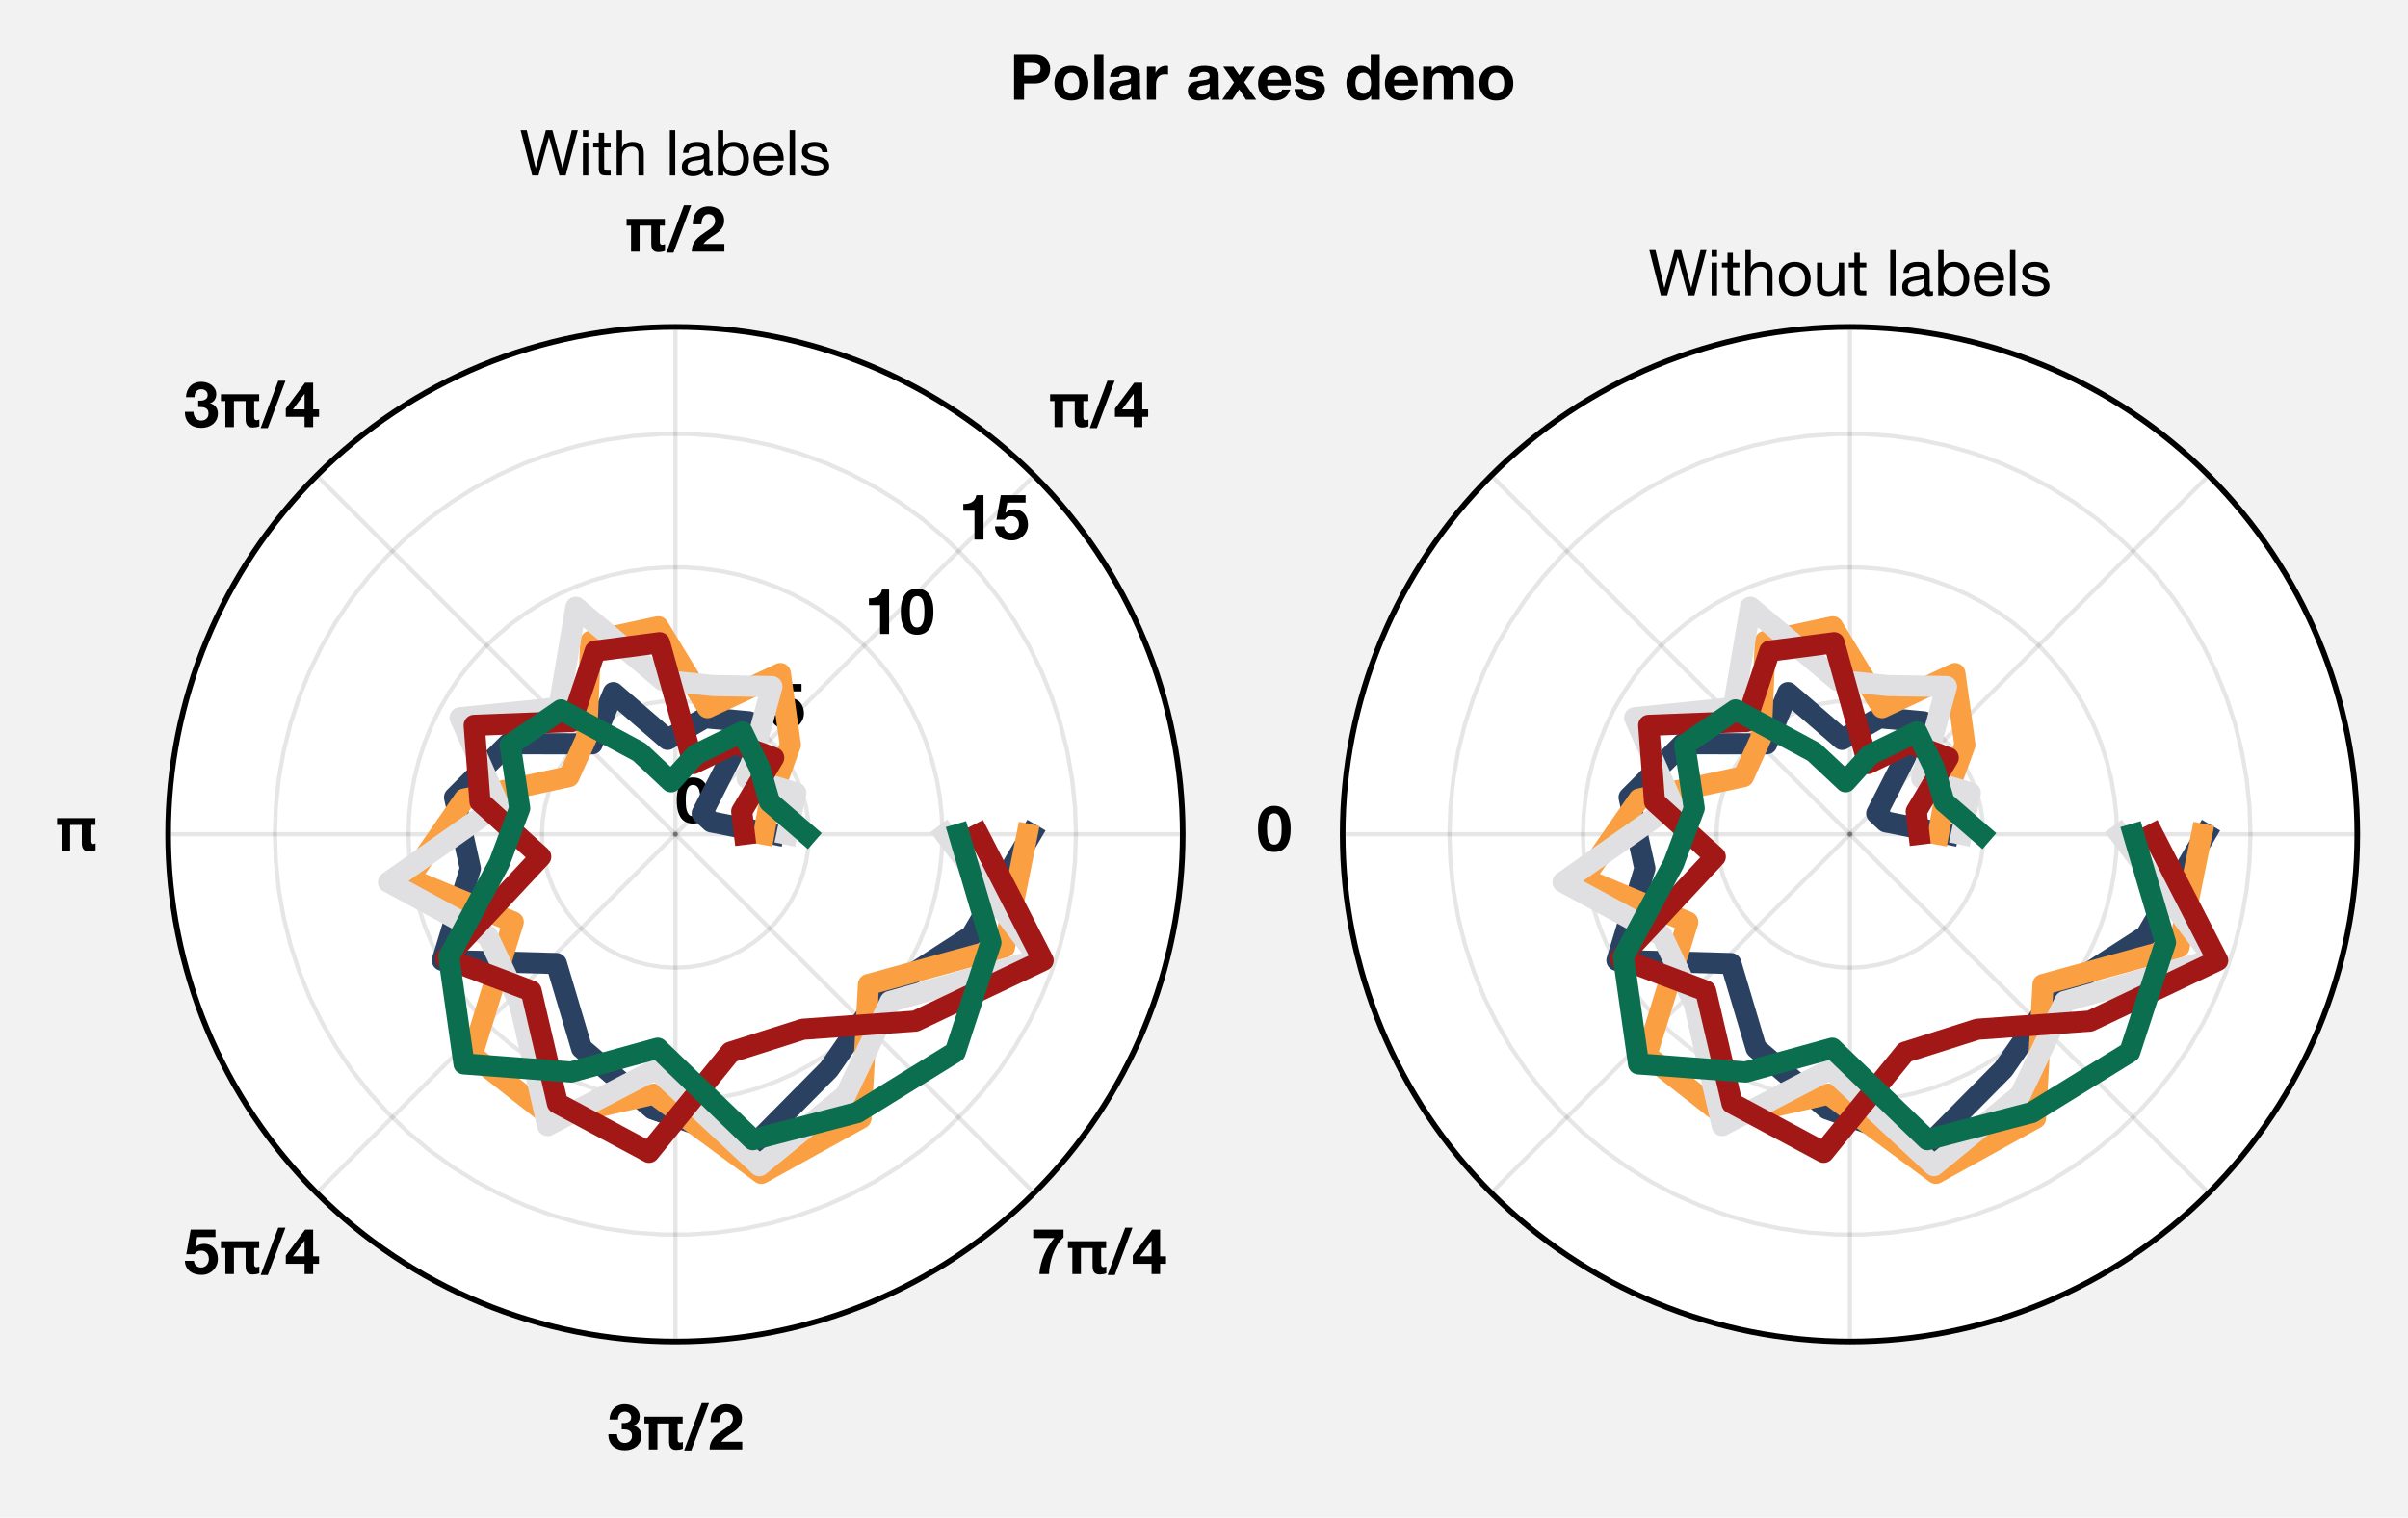 <?xml version="1.0" encoding="utf-8" standalone="no"?>
<!DOCTYPE svg PUBLIC "-//W3C//DTD SVG 1.1//EN"
  "http://www.w3.org/Graphics/SVG/1.1/DTD/svg11.dtd">
<!-- Created with matplotlib (https://matplotlib.org/) -->
<svg height="215.4pt" version="1.1" viewBox="0 0 341.762 215.4" width="341.762pt" xmlns="http://www.w3.org/2000/svg" xmlns:xlink="http://www.w3.org/1999/xlink">
 <defs>
  <style type="text/css">
*{stroke-linecap:butt;stroke-linejoin:round;}
  </style>
 </defs>
 <g id="figure_1">
  <g id="patch_1">
   <path d="M 0 215.4 
L 341.762 215.4 
L 341.762 0 
L 0 0 
z
" style="fill:#f2f2f2;"/>
  </g>
  <g id="axes_1">
   <g id="patch_2">
    <path d="M 167.863 118.4 
C 167.863 108.945 166 99.582 162.382 90.847 
C 158.764 82.112 153.46 74.174 146.774 67.488 
C 140.089 60.803 132.151 55.499 123.416 51.881 
C 114.68 48.262 105.317 46.4 95.862 46.4 
C 86.408 46.4 77.045 48.262 68.309 51.881 
C 59.574 55.499 51.636 60.803 44.951 67.488 
C 38.265 74.174 32.961 82.112 29.343 90.847 
C 25.725 99.582 23.863 108.945 23.863 118.4 
C 23.863 127.855 25.725 137.218 29.343 145.953 
C 32.961 154.688 38.265 162.626 44.951 169.312 
C 51.636 175.997 59.574 181.301 68.309 184.919 
C 77.045 188.538 86.408 190.4 95.862 190.4 
C 105.317 190.4 114.68 188.538 123.416 184.919 
C 132.151 181.301 140.089 175.997 146.774 169.312 
C 153.46 162.626 158.764 154.688 162.382 145.953 
C 166 137.218 167.863 127.855 167.863 118.4 
M 95.862 118.4 
C 95.862 118.4 95.862 118.4 95.862 118.4 
C 95.862 118.4 95.862 118.4 95.862 118.4 
C 95.862 118.4 95.862 118.4 95.862 118.4 
C 95.862 118.4 95.862 118.4 95.862 118.4 
C 95.862 118.4 95.862 118.4 95.862 118.4 
C 95.862 118.4 95.862 118.4 95.862 118.4 
C 95.862 118.4 95.862 118.4 95.862 118.4 
C 95.862 118.4 95.862 118.4 95.862 118.4 
C 95.862 118.4 95.862 118.4 95.862 118.4 
C 95.862 118.4 95.862 118.4 95.862 118.4 
C 95.862 118.4 95.862 118.4 95.862 118.4 
C 95.862 118.4 95.862 118.4 95.862 118.4 
C 95.862 118.4 95.862 118.4 95.862 118.4 
C 95.862 118.4 95.862 118.4 95.862 118.4 
C 95.862 118.4 95.862 118.4 95.862 118.4 
C 95.862 118.4 95.862 118.4 95.862 118.4 
M 167.863 118.4 
z
" style="fill:#ffffff;"/>
   </g>
   <g id="matplotlib.axis_1">
    <g id="xtick_1">
     <g id="line2d_1">
      <path clip-path="url(#pdb73dcce06)" d="M 95.862 118.4 
L 167.863 118.4 
" style="fill:none;stroke:#000000;stroke-linecap:square;stroke-opacity:0.1;stroke-width:0.6;"/>
     </g>
     <g id="text_1">
      <!-- 0 -->
      <defs>
       <path d="M 16.297 35.297 
Q 16.297 37.094 16.344 39.641 
Q 16.406 42.203 16.703 44.891 
Q 17 47.594 17.703 50.25 
Q 18.406 52.906 19.656 55 
Q 20.906 57.094 22.844 58.391 
Q 24.797 59.703 27.703 59.703 
Q 30.594 59.703 32.594 58.391 
Q 34.594 57.094 35.891 55 
Q 37.203 52.906 37.844 50.25 
Q 38.5 47.594 38.844 44.891 
Q 39.203 42.203 39.25 39.641 
Q 39.297 37.094 39.297 35.297 
Q 39.297 32.297 39.094 28.047 
Q 38.906 23.797 37.844 19.844 
Q 36.797 15.906 34.438 13.094 
Q 32.094 10.297 27.703 10.297 
Q 23.406 10.297 21.094 13.094 
Q 18.797 15.906 17.75 19.844 
Q 16.703 23.797 16.5 28.047 
Q 16.297 32.297 16.297 35.297 
z
M 2.094 35.297 
Q 2.094 24.797 4.141 17.75 
Q 6.203 10.703 9.703 6.5 
Q 13.203 2.297 17.844 0.5 
Q 22.5 -1.297 27.703 -1.297 
Q 33 -1.297 37.641 0.5 
Q 42.297 2.297 45.844 6.5 
Q 49.406 10.703 51.453 17.75 
Q 53.5 24.797 53.5 35.297 
Q 53.5 45.5 51.453 52.453 
Q 49.406 59.406 45.844 63.594 
Q 42.297 67.797 37.641 69.594 
Q 33 71.406 27.703 71.406 
Q 22.5 71.406 17.844 69.594 
Q 13.203 67.797 9.703 63.594 
Q 6.203 59.406 4.141 52.453 
Q 2.094 45.5 2.094 35.297 
z
" id="HelveticaNeue-Bold-48"/>
      </defs>
      <g transform="translate(178.361 120.799)scale(0.09 -0.09)">
       <use xlink:href="#HelveticaNeue-Bold-48"/>
      </g>
     </g>
    </g>
    <g id="xtick_2">
     <g id="line2d_2">
      <path clip-path="url(#pdb73dcce06)" d="M 95.862 118.4 
L 146.774 67.488 
" style="fill:none;stroke:#000000;stroke-linecap:square;stroke-opacity:0.1;stroke-width:0.6;"/>
     </g>
     <g id="text_2">
      <!-- $\pi/4$ -->
      <defs>
       <path d="M 53.203 -0.703 
Q 49.906 -0.703 47.703 0.297 
Q 45.5 1.297 44.25 3.047 
Q 43 4.797 42.453 7.188 
Q 41.906 9.594 41.906 12.297 
L 41.906 41 
L 23.5 41 
L 23.5 0 
L 10 0 
L 10 41 
L 3 41 
L 3 51.703 
L 63.297 51.703 
L 63.297 41 
L 55.406 41 
L 55.406 16.797 
Q 55.406 15.703 55.453 14.641 
Q 55.5 13.594 55.891 12.75 
Q 56.297 11.906 57.047 11.406 
Q 57.797 10.906 59.203 10.906 
Q 61.297 10.906 63.594 11.906 
L 63.594 1.297 
Q 61.5 0.297 58.5 -0.203 
Q 55.5 -0.703 53.203 -0.703 
z
" id="HelveticaNeue-Bold-960"/>
       <path d="M 26.797 73.094 
L -1 -1.594 
L 10.297 -1.594 
L 38.203 73.094 
z
" id="HelveticaNeue-Bold-47"/>
       <path d="M 31.203 52.203 
L 31.203 27.906 
L 12.797 27.906 
L 30.906 52.203 
z
M 31.203 16.203 
L 31.203 0 
L 44.703 0 
L 44.703 16.203 
L 54 16.203 
L 54 27.906 
L 44.703 27.906 
L 44.703 70 
L 32 70 
L 1.594 29.203 
L 1.594 16.203 
z
" id="HelveticaNeue-Bold-52"/>
      </defs>
      <g transform="translate(148.767 60.695)scale(0.09 -0.09)">
       <use transform="translate(0 0.906)" xlink:href="#HelveticaNeue-Bold-960"/>
       <use transform="translate(66.6 0.906)" xlink:href="#HelveticaNeue-Bold-47"/>
       <use transform="translate(103.7 0.906)" xlink:href="#HelveticaNeue-Bold-52"/>
      </g>
     </g>
    </g>
    <g id="xtick_3">
     <g id="line2d_3">
      <path clip-path="url(#pdb73dcce06)" d="M 95.862 118.4 
L 95.862 46.4 
" style="fill:none;stroke:#000000;stroke-linecap:square;stroke-opacity:0.1;stroke-width:0.6;"/>
     </g>
     <g id="text_3">
      <!-- $\pi/2$ -->
      <defs>
       <path d="M 3.703 43.094 
L 17.297 43.094 
Q 17.297 45.906 17.844 48.75 
Q 18.406 51.594 19.703 53.938 
Q 21 56.297 23.141 57.75 
Q 25.297 59.203 28.406 59.203 
Q 33 59.203 35.953 56.344 
Q 38.906 53.5 38.906 48.406 
Q 38.906 45.203 37.453 42.703 
Q 36 40.203 33.844 38.203 
Q 31.703 36.203 29.094 34.547 
Q 26.5 32.906 24.203 31.297 
Q 19.703 28.203 15.641 25.203 
Q 11.594 22.203 8.594 18.641 
Q 5.594 15.094 3.844 10.594 
Q 2.094 6.094 2.094 0 
L 53.5 0 
L 53.5 12.203 
L 20.406 12.203 
Q 23 15.797 26.391 18.5 
Q 29.797 21.203 33.391 23.547 
Q 37 25.906 40.547 28.297 
Q 44.094 30.703 46.891 33.641 
Q 49.703 36.594 51.391 40.391 
Q 53.094 44.203 53.094 49.5 
Q 53.094 54.594 51.141 58.688 
Q 49.203 62.797 45.891 65.594 
Q 42.594 68.406 38.25 69.906 
Q 33.906 71.406 29.094 71.406 
Q 22.797 71.406 17.938 69.25 
Q 13.094 67.094 9.891 63.25 
Q 6.703 59.406 5.094 54.25 
Q 3.5 49.094 3.703 43.094 
z
" id="HelveticaNeue-Bold-50"/>
      </defs>
      <g transform="translate(88.662 35.799)scale(0.09 -0.09)">
       <use transform="translate(0 0.906)" xlink:href="#HelveticaNeue-Bold-960"/>
       <use transform="translate(66.6 0.906)" xlink:href="#HelveticaNeue-Bold-47"/>
       <use transform="translate(103.7 0.906)" xlink:href="#HelveticaNeue-Bold-50"/>
      </g>
     </g>
    </g>
    <g id="xtick_4">
     <g id="line2d_4">
      <path clip-path="url(#pdb73dcce06)" d="M 95.862 118.4 
L 44.951 67.488 
" style="fill:none;stroke:#000000;stroke-linecap:square;stroke-opacity:0.1;stroke-width:0.6;"/>
     </g>
     <g id="text_4">
      <!-- $3\pi/4$ -->
      <defs>
       <path d="M 22.797 41.703 
L 22.797 31.703 
Q 25.406 31.703 28.25 31.547 
Q 31.094 31.406 33.5 30.453 
Q 35.906 29.5 37.453 27.391 
Q 39 25.297 39 21.297 
Q 39 16.203 35.703 13.25 
Q 32.406 10.297 27.594 10.297 
Q 24.5 10.297 22.25 11.391 
Q 20 12.5 18.5 14.344 
Q 17 16.203 16.203 18.75 
Q 15.406 21.297 15.297 24.094 
L 1.797 24.094 
Q 1.703 18 3.547 13.297 
Q 5.406 8.594 8.797 5.344 
Q 12.203 2.094 17.047 0.391 
Q 21.906 -1.297 27.797 -1.297 
Q 32.906 -1.297 37.594 0.203 
Q 42.297 1.703 45.891 4.594 
Q 49.5 7.5 51.641 11.797 
Q 53.797 16.094 53.797 21.594 
Q 53.797 27.594 50.5 31.891 
Q 47.203 36.203 41.406 37.5 
L 41.406 37.703 
Q 46.297 39.094 48.75 43 
Q 51.203 46.906 51.203 52 
Q 51.203 56.703 49.094 60.297 
Q 47 63.906 43.641 66.406 
Q 40.297 68.906 36.094 70.156 
Q 31.906 71.406 27.703 71.406 
Q 22.297 71.406 17.891 69.656 
Q 13.5 67.906 10.344 64.703 
Q 7.203 61.5 5.453 57.047 
Q 3.703 52.594 3.5 47.203 
L 17 47.203 
Q 16.906 52.594 19.656 56.141 
Q 22.406 59.703 27.797 59.703 
Q 31.703 59.703 34.703 57.297 
Q 37.703 54.906 37.703 50.406 
Q 37.703 47.406 36.25 45.594 
Q 34.797 43.797 32.547 42.844 
Q 30.297 41.906 27.688 41.703 
Q 25.094 41.5 22.797 41.703 
z
" id="HelveticaNeue-Bold-51"/>
      </defs>
      <g transform="translate(26.083 60.695)scale(0.09 -0.09)">
       <use transform="translate(0 0.906)" xlink:href="#HelveticaNeue-Bold-51"/>
       <use transform="translate(55.6 0.906)" xlink:href="#HelveticaNeue-Bold-960"/>
       <use transform="translate(122.2 0.906)" xlink:href="#HelveticaNeue-Bold-47"/>
       <use transform="translate(159.3 0.906)" xlink:href="#HelveticaNeue-Bold-52"/>
      </g>
     </g>
    </g>
    <g id="xtick_5">
     <g id="line2d_5">
      <path clip-path="url(#pdb73dcce06)" d="M 95.862 118.4 
L 23.863 118.4 
" style="fill:none;stroke:#000000;stroke-linecap:square;stroke-opacity:0.1;stroke-width:0.6;"/>
     </g>
     <g id="text_5">
      <!-- $\pi$ -->
      <g transform="translate(7.848 120.799)scale(0.09 -0.09)">
       <use transform="translate(0 0.297)" xlink:href="#HelveticaNeue-Bold-960"/>
      </g>
     </g>
    </g>
    <g id="xtick_6">
     <g id="line2d_6">
      <path clip-path="url(#pdb73dcce06)" d="M 95.862 118.4 
L 44.951 169.312 
" style="fill:none;stroke:#000000;stroke-linecap:square;stroke-opacity:0.1;stroke-width:0.6;"/>
     </g>
     <g id="text_6">
      <!-- $5\pi/4$ -->
      <defs>
       <path d="M 50 58.297 
L 50 70 
L 10.906 70 
L 4 31.297 
L 16.797 31.297 
Q 18.906 34.203 21.297 35.547 
Q 23.703 36.906 27.5 36.906 
Q 30.406 36.906 32.594 35.906 
Q 34.797 34.906 36.391 33.094 
Q 38 31.297 38.797 28.891 
Q 39.594 26.5 39.594 23.797 
Q 39.594 21.203 38.75 18.75 
Q 37.906 16.297 36.344 14.438 
Q 34.797 12.594 32.547 11.438 
Q 30.297 10.297 27.5 10.297 
Q 22.703 10.297 19.594 13.141 
Q 16.5 16 16 20.797 
L 1.797 20.797 
Q 1.906 15.297 4.047 11.141 
Q 6.203 7 9.797 4.203 
Q 13.406 1.406 18.047 0.047 
Q 22.703 -1.297 27.797 -1.297 
Q 33.094 -1.406 37.797 0.438 
Q 42.5 2.297 46.047 5.688 
Q 49.594 9.094 51.688 13.75 
Q 53.797 18.406 53.797 23.797 
Q 53.797 28.703 52.344 33.047 
Q 50.906 37.406 48.156 40.594 
Q 45.406 43.797 41.406 45.688 
Q 37.406 47.594 32.203 47.594 
Q 28 47.594 24.703 46.344 
Q 21.406 45.094 18.5 42.203 
L 18.297 42.406 
L 21.094 58.297 
z
" id="HelveticaNeue-Bold-53"/>
      </defs>
      <g transform="translate(26.083 180.903)scale(0.09 -0.09)">
       <use transform="translate(0 0.906)" xlink:href="#HelveticaNeue-Bold-53"/>
       <use transform="translate(55.6 0.906)" xlink:href="#HelveticaNeue-Bold-960"/>
       <use transform="translate(122.2 0.906)" xlink:href="#HelveticaNeue-Bold-47"/>
       <use transform="translate(159.3 0.906)" xlink:href="#HelveticaNeue-Bold-52"/>
      </g>
     </g>
    </g>
    <g id="xtick_7">
     <g id="line2d_7">
      <path clip-path="url(#pdb73dcce06)" d="M 95.862 118.4 
L 95.862 190.4 
" style="fill:none;stroke:#000000;stroke-linecap:square;stroke-opacity:0.1;stroke-width:0.6;"/>
     </g>
     <g id="text_7">
      <!-- $3\pi/2$ -->
      <g transform="translate(86.188 205.799)scale(0.09 -0.09)">
       <use transform="translate(0 0.906)" xlink:href="#HelveticaNeue-Bold-51"/>
       <use transform="translate(55.6 0.906)" xlink:href="#HelveticaNeue-Bold-960"/>
       <use transform="translate(122.2 0.906)" xlink:href="#HelveticaNeue-Bold-47"/>
       <use transform="translate(159.3 0.906)" xlink:href="#HelveticaNeue-Bold-50"/>
      </g>
     </g>
    </g>
    <g id="xtick_8">
     <g id="line2d_8">
      <path clip-path="url(#pdb73dcce06)" d="M 95.862 118.4 
L 146.774 169.312 
" style="fill:none;stroke:#000000;stroke-linecap:square;stroke-opacity:0.1;stroke-width:0.6;"/>
     </g>
     <g id="text_8">
      <!-- $7\pi/4$ -->
      <defs>
       <path d="M 51.703 57.797 
L 51.703 70 
L 3.906 70 
L 3.906 56.797 
L 37.094 56.797 
Q 27.094 44.703 20.938 30.203 
Q 14.797 15.703 13.594 0 
L 28.797 0 
Q 28.906 7 30.453 15.094 
Q 32 23.203 34.844 31.094 
Q 37.703 39 41.953 46 
Q 46.203 53 51.703 57.797 
z
" id="HelveticaNeue-Bold-55"/>
      </defs>
      <g transform="translate(146.292 180.903)scale(0.09 -0.09)">
       <use transform="translate(0 0.906)" xlink:href="#HelveticaNeue-Bold-55"/>
       <use transform="translate(55.6 0.906)" xlink:href="#HelveticaNeue-Bold-960"/>
       <use transform="translate(122.2 0.906)" xlink:href="#HelveticaNeue-Bold-47"/>
       <use transform="translate(159.3 0.906)" xlink:href="#HelveticaNeue-Bold-52"/>
      </g>
     </g>
    </g>
    <g id="xtick_9"/>
    <g id="xtick_10"/>
    <g id="xtick_11"/>
    <g id="xtick_12"/>
    <g id="xtick_13"/>
    <g id="xtick_14"/>
    <g id="xtick_15"/>
    <g id="xtick_16"/>
    <g id="xtick_17"/>
    <g id="xtick_18"/>
    <g id="xtick_19"/>
    <g id="xtick_20"/>
    <g id="xtick_21"/>
    <g id="xtick_22"/>
    <g id="xtick_23"/>
    <g id="xtick_24"/>
    <g id="xtick_25"/>
    <g id="xtick_26"/>
    <g id="xtick_27"/>
    <g id="xtick_28"/>
    <g id="xtick_29"/>
    <g id="xtick_30"/>
    <g id="xtick_31"/>
    <g id="xtick_32"/>
    <g id="xtick_33"/>
   </g>
   <g id="matplotlib.axis_2">
    <g id="ytick_1">
     <g id="line2d_9">
      <path clip-path="url(#pdb73dcce06)" d="M 95.862 118.4 
L 95.862 118.4 
" style="fill:none;stroke:#000000;stroke-linecap:square;stroke-opacity:0.1;stroke-width:0.6;"/>
     </g>
     <g id="text_9">
      <!-- 0 -->
      <g transform="translate(95.862 116.772)scale(0.09 -0.09)">
       <use xlink:href="#HelveticaNeue-Bold-48"/>
      </g>
     </g>
    </g>
    <g id="ytick_2">
     <g id="line2d_10">
      <path clip-path="url(#pdb73dcce06)" d="M 114.81 118.4 
L 114.706 116.419 
L 114.396 114.461 
L 113.883 112.545 
L 113.172 110.693 
L 112.271 108.926 
L 111.191 107.263 
L 109.943 105.722 
L 108.541 104.319 
L 106.999 103.071 
L 105.336 101.991 
L 103.569 101.091 
L 101.718 100.38 
L 99.802 99.867 
L 97.843 99.556 
L 95.862 99.453 
L 93.882 99.556 
L 91.923 99.867 
L 90.007 100.38 
L 88.156 101.091 
L 86.389 101.991 
L 84.726 103.071 
L 83.184 104.319 
L 81.782 105.722 
L 80.534 107.263 
L 79.454 108.926 
L 78.553 110.693 
L 77.842 112.545 
L 77.329 114.461 
L 77.019 116.419 
L 76.915 118.4 
L 77.019 120.381 
L 77.329 122.339 
L 77.842 124.255 
L 78.553 126.107 
L 79.454 127.874 
L 80.534 129.537 
L 81.782 131.078 
L 83.184 132.481 
L 84.726 133.729 
L 86.389 134.809 
L 88.156 135.709 
L 90.007 136.42 
L 91.923 136.933 
L 93.882 137.244 
L 95.862 137.347 
L 97.843 137.244 
L 99.802 136.933 
L 101.718 136.42 
L 103.569 135.709 
L 105.336 134.809 
L 106.999 133.729 
L 108.541 132.481 
L 109.943 131.078 
L 111.191 129.537 
L 112.271 127.874 
L 113.172 126.107 
L 113.883 124.255 
L 114.396 122.339 
L 114.706 120.381 
L 114.81 118.4 
L 114.81 118.4 
" style="fill:none;stroke:#000000;stroke-linecap:square;stroke-opacity:0.1;stroke-width:0.6;"/>
     </g>
     <g id="text_10">
      <!-- 5 -->
      <g transform="translate(109.26 103.374)scale(0.09 -0.09)">
       <use xlink:href="#HelveticaNeue-Bold-53"/>
      </g>
     </g>
    </g>
    <g id="ytick_3">
     <g id="line2d_11">
      <path clip-path="url(#pdb73dcce06)" d="M 133.757 118.4 
L 133.665 115.757 
L 133.388 113.126 
L 132.929 110.521 
L 132.289 107.955 
L 131.472 105.439 
L 130.481 102.987 
L 129.322 100.609 
L 127.999 98.319 
L 126.52 96.126 
L 124.892 94.042 
L 123.122 92.076 
L 121.219 90.239 
L 119.193 88.539 
L 117.053 86.984 
L 114.81 85.582 
L 112.474 84.34 
L 110.058 83.265 
L 107.573 82.36 
L 105.03 81.631 
L 102.443 81.081 
L 99.824 80.713 
L 97.185 80.528 
L 94.54 80.528 
L 91.901 80.713 
L 89.282 81.081 
L 86.695 81.631 
L 84.152 82.36 
L 81.667 83.265 
L 79.251 84.34 
L 76.915 85.582 
L 74.672 86.984 
L 72.532 88.539 
L 70.506 90.239 
L 68.603 92.076 
L 66.833 94.042 
L 65.205 96.126 
L 63.726 98.319 
L 62.403 100.609 
L 61.244 102.987 
L 60.253 105.439 
L 59.436 107.955 
L 58.796 110.521 
L 58.337 113.126 
L 58.06 115.757 
L 57.968 118.4 
L 58.06 121.043 
L 58.337 123.674 
L 58.796 126.279 
L 59.436 128.845 
L 60.253 131.361 
L 61.244 133.813 
L 62.403 136.191 
L 63.726 138.481 
L 65.205 140.674 
L 66.833 142.758 
L 68.603 144.724 
L 70.506 146.561 
L 72.532 148.261 
L 74.672 149.816 
L 76.915 151.218 
L 79.251 152.46 
L 81.667 153.535 
L 84.152 154.44 
L 86.695 155.169 
L 89.282 155.719 
L 91.901 156.087 
L 94.54 156.272 
L 97.185 156.272 
L 99.824 156.087 
L 102.443 155.719 
L 105.03 155.169 
L 107.573 154.44 
L 110.058 153.535 
L 112.474 152.46 
L 114.81 151.218 
L 117.053 149.816 
L 119.193 148.261 
L 121.219 146.561 
L 123.122 144.724 
L 124.892 142.758 
L 126.52 140.674 
L 127.999 138.481 
L 129.322 136.191 
L 130.481 133.813 
L 131.472 131.361 
L 132.289 128.845 
L 132.929 126.279 
L 133.388 123.674 
L 133.665 121.043 
L 133.757 118.4 
L 133.757 118.4 
" style="fill:none;stroke:#000000;stroke-linecap:square;stroke-opacity:0.1;stroke-width:0.6;"/>
     </g>
     <g id="text_11">
      <!-- 10 -->
      <defs>
       <path d="M 39.203 0 
L 39.203 70 
L 27.906 70 
Q 27.297 66 25.391 63.297 
Q 23.5 60.594 20.75 58.938 
Q 18 57.297 14.547 56.641 
Q 11.094 56 7.406 56.094 
L 7.406 45.406 
L 25 45.406 
L 25 0 
z
" id="HelveticaNeue-Bold-49"/>
      </defs>
      <g transform="translate(122.658 89.976)scale(0.09 -0.09)">
       <use xlink:href="#HelveticaNeue-Bold-49"/>
       <use x="55.6" xlink:href="#HelveticaNeue-Bold-48"/>
      </g>
     </g>
    </g>
    <g id="ytick_4">
     <g id="line2d_12">
      <path clip-path="url(#pdb73dcce06)" d="M 152.705 118.4 
L 152.566 114.435 
L 152.151 110.489 
L 151.462 106.582 
L 150.503 102.732 
L 149.277 98.959 
L 147.79 95.28 
L 146.051 91.714 
L 144.067 88.278 
L 141.849 84.989 
L 139.406 81.863 
L 136.751 78.914 
L 133.897 76.158 
L 130.858 73.608 
L 127.648 71.276 
L 124.284 69.173 
L 120.78 67.311 
L 117.156 65.697 
L 113.428 64.34 
L 109.614 63.246 
L 105.733 62.421 
L 101.804 61.869 
L 97.846 61.593 
L 93.879 61.593 
L 89.921 61.869 
L 85.992 62.421 
L 82.111 63.246 
L 78.297 64.34 
L 74.569 65.697 
L 70.945 67.311 
L 67.441 69.173 
L 64.077 71.276 
L 60.867 73.608 
L 57.828 76.158 
L 54.974 78.914 
L 52.319 81.863 
L 49.876 84.989 
L 47.658 88.278 
L 45.674 91.714 
L 43.935 95.28 
L 42.448 98.959 
L 41.222 102.732 
L 40.263 106.582 
L 39.574 110.489 
L 39.159 114.435 
L 39.02 118.4 
L 39.159 122.365 
L 39.574 126.311 
L 40.263 130.218 
L 41.222 134.068 
L 42.448 137.841 
L 43.935 141.52 
L 45.674 145.086 
L 47.658 148.522 
L 49.876 151.811 
L 52.319 154.937 
L 54.974 157.886 
L 57.828 160.642 
L 60.867 163.192 
L 64.077 165.524 
L 67.441 167.627 
L 70.945 169.489 
L 74.569 171.103 
L 78.297 172.46 
L 82.111 173.554 
L 85.992 174.379 
L 89.921 174.931 
L 93.879 175.207 
L 97.846 175.207 
L 101.804 174.931 
L 105.733 174.379 
L 109.614 173.554 
L 113.428 172.46 
L 117.156 171.103 
L 120.78 169.489 
L 124.284 167.627 
L 127.648 165.524 
L 130.858 163.192 
L 133.897 160.642 
L 136.751 157.886 
L 139.406 154.937 
L 141.849 151.811 
L 144.067 148.522 
L 146.051 145.086 
L 147.79 141.52 
L 149.277 137.841 
L 150.503 134.068 
L 151.462 130.218 
L 152.151 126.311 
L 152.566 122.365 
L 152.705 118.4 
L 152.705 118.4 
" style="fill:none;stroke:#000000;stroke-linecap:square;stroke-opacity:0.1;stroke-width:0.6;"/>
     </g>
     <g id="text_12">
      <!-- 15 -->
      <g transform="translate(136.056 76.578)scale(0.09 -0.09)">
       <use xlink:href="#HelveticaNeue-Bold-49"/>
       <use x="55.6" xlink:href="#HelveticaNeue-Bold-53"/>
      </g>
     </g>
    </g>
    <g id="ytick_5"/>
    <g id="ytick_6"/>
    <g id="ytick_7"/>
    <g id="ytick_8"/>
    <g id="ytick_9"/>
    <g id="ytick_10"/>
    <g id="ytick_11"/>
    <g id="ytick_12"/>
    <g id="ytick_13"/>
    <g id="ytick_14"/>
    <g id="ytick_15"/>
    <g id="ytick_16"/>
    <g id="ytick_17"/>
    <g id="ytick_18"/>
    <g id="ytick_19"/>
    <g id="ytick_20"/>
   </g>
   <g id="line2d_13">
    <path clip-path="url(#pdb73dcce06)" d="M 109.773 118.4 
L 100.955 116.652 
L 99.659 115.445 
L 106.288 102.442 
L 100.05 101.863 
L 94.747 104.94 
L 87.047 98.302 
L 84.048 105.566 
L 72.137 105.56 
L 64.513 113.169 
L 66.755 123.257 
L 62.781 136.303 
L 78.966 136.754 
L 82.543 148.766 
L 92.631 157.393 
L 107.023 162.474 
L 117.648 151.745 
L 125.022 141.096 
L 137.862 132.818 
L 146.343 118.4 
" style="fill:none;stroke:#2b4162;stroke-linecap:square;stroke-width:3;"/>
   </g>
   <g id="line2d_14">
    <path clip-path="url(#pdb73dcce06)" d="M 108.4 118.4 
L 109.224 113.813 
L 112.174 105.704 
L 110.759 95.599 
L 100.412 100.434 
L 93.423 88.957 
L 83.849 91.013 
L 83.24 104.689 
L 80.745 110.219 
L 65.924 113.404 
L 58.078 124.705 
L 72.841 130.859 
L 67.003 149.75 
L 78.242 158.57 
L 92.806 155.291 
L 108.051 166.533 
L 122.195 158.705 
L 123.264 139.727 
L 142.56 134.431 
L 145.782 118.4 
" style="fill:none;stroke:#fa9f42;stroke-linecap:square;stroke-width:3;"/>
   </g>
   <g id="line2d_15">
    <path clip-path="url(#pdb73dcce06)" d="M 111.697 118.4 
L 112.949 112.534 
L 106.035 110.483 
L 109.554 97.443 
L 101.206 97.299 
L 94.052 96.555 
L 81.734 86.189 
L 79.314 100.424 
L 65.301 101.861 
L 70.767 114.212 
L 55.134 125.196 
L 69.206 132.826 
L 73.743 142.428 
L 77.725 159.748 
L 93.099 151.751 
L 107.773 165.435 
L 120.032 155.395 
L 126.354 142.133 
L 147.536 136.14 
L 134.154 118.4 
" style="fill:none;stroke:#e0e0e2;stroke-linecap:square;stroke-width:3;"/>
   </g>
   <g id="line2d_16">
    <path clip-path="url(#pdb73dcce06)" d="M 105.658 118.4 
L 105.268 115.171 
L 109.81 107.545 
L 104.275 105.524 
L 98.402 108.371 
L 93.61 91.219 
L 84.463 92.411 
L 81.136 102.402 
L 67.298 102.942 
L 68.121 113.771 
L 76.742 121.591 
L 63.256 136.046 
L 75.385 140.644 
L 79.113 156.586 
L 92.121 163.549 
L 103.695 149.33 
L 113.946 146.079 
L 129.934 144.919 
L 148.051 136.316 
L 138.856 118.4 
" style="fill:none;stroke:#a21817;stroke-linecap:square;stroke-width:3;"/>
   </g>
   <g id="line2d_17">
    <path clip-path="url(#pdb73dcce06)" d="M 114.515 118.4 
L 109.22 113.815 
L 107.852 109.068 
L 105.354 103.873 
L 98.721 107.11 
L 95.246 110.955 
L 90.742 106.728 
L 79.613 100.749 
L 72.398 105.702 
L 73.757 114.711 
L 70.82 122.579 
L 63.695 135.808 
L 65.854 150.998 
L 81.058 152.151 
L 93.346 148.768 
L 106.841 161.755 
L 121.67 157.901 
L 135.576 149.311 
L 140.64 133.772 
L 136.103 118.4 
" style="fill:none;stroke:#0b6e4f;stroke-linecap:square;stroke-width:3;"/>
   </g>
   <g id="patch_3">
    <path d="M 167.863 118.4 
C 167.863 108.945 166 99.582 162.382 90.847 
C 158.764 82.112 153.46 74.174 146.774 67.488 
C 140.089 60.803 132.151 55.499 123.416 51.881 
C 114.68 48.262 105.317 46.4 95.862 46.4 
C 86.408 46.4 77.045 48.262 68.309 51.881 
C 59.574 55.499 51.636 60.803 44.951 67.488 
C 38.265 74.174 32.961 82.112 29.343 90.847 
C 25.725 99.582 23.863 108.945 23.863 118.4 
C 23.863 127.855 25.725 137.218 29.343 145.953 
C 32.961 154.688 38.265 162.626 44.951 169.312 
C 51.636 175.997 59.574 181.301 68.309 184.919 
C 77.045 188.538 86.408 190.4 95.862 190.4 
C 105.317 190.4 114.68 188.538 123.416 184.919 
C 132.151 181.301 140.089 175.997 146.774 169.312 
C 153.46 162.626 158.764 154.688 162.382 145.953 
C 166 137.218 167.863 127.855 167.863 118.4 
" style="fill:none;stroke:#000000;stroke-linecap:square;stroke-linejoin:miter;stroke-width:0.8;"/>
   </g>
   <g id="text_13">
    <!-- With labels -->
    <defs>
     <path d="M 72.297 0 
L 91.406 71.406 
L 81.906 71.406 
L 67.406 12 
L 67.203 12 
L 51.406 71.406 
L 41.094 71.406 
L 25.094 12 
L 24.906 12 
L 10.906 71.406 
L 1.203 71.406 
L 19.5 0 
L 29.406 0 
L 45.906 60 
L 46.094 60 
L 62.406 0 
z
" id="HelveticaNeue-87"/>
     <path d="M 15.406 61 
L 15.406 71.406 
L 6.906 71.406 
L 6.906 61 
z
M 6.906 51.703 
L 6.906 0 
L 15.406 0 
L 15.406 51.703 
z
" id="HelveticaNeue-105"/>
     <path d="M 18.203 51.703 
L 18.203 67.203 
L 9.703 67.203 
L 9.703 51.703 
L 0.906 51.703 
L 0.906 44.203 
L 9.703 44.203 
L 9.703 11.297 
Q 9.703 7.703 10.391 5.5 
Q 11.094 3.297 12.547 2.094 
Q 14 0.906 16.344 0.453 
Q 18.703 0 22 0 
L 28.5 0 
L 28.5 7.5 
L 24.594 7.5 
Q 22.594 7.5 21.344 7.641 
Q 20.094 7.797 19.391 8.297 
Q 18.703 8.797 18.453 9.688 
Q 18.203 10.594 18.203 12.094 
L 18.203 44.203 
L 28.5 44.203 
L 28.5 51.703 
z
" id="HelveticaNeue-116"/>
     <path d="M 6.406 71.406 
L 6.406 0 
L 14.906 0 
L 14.906 29.203 
Q 14.906 32.703 15.844 35.641 
Q 16.797 38.594 18.688 40.797 
Q 20.594 43 23.438 44.203 
Q 26.297 45.406 30.203 45.406 
Q 35.094 45.406 37.891 42.594 
Q 40.703 39.797 40.703 35 
L 40.703 0 
L 49.203 0 
L 49.203 34 
Q 49.203 38.203 48.344 41.641 
Q 47.5 45.094 45.391 47.594 
Q 43.297 50.094 39.891 51.5 
Q 36.5 52.906 31.406 52.906 
Q 29.094 52.906 26.641 52.406 
Q 24.203 51.906 21.953 50.844 
Q 19.703 49.797 17.891 48.141 
Q 16.094 46.5 15.094 44.094 
L 14.906 44.094 
L 14.906 71.406 
z
" id="HelveticaNeue-104"/>
     <path id="HelveticaNeue-32"/>
     <path d="M 6.906 71.406 
L 6.906 0 
L 15.406 0 
L 15.406 71.406 
z
" id="HelveticaNeue-108"/>
     <path d="M 52.203 0.203 
Q 50 -1.094 46.094 -1.094 
Q 42.797 -1.094 40.844 0.75 
Q 38.906 2.594 38.906 6.797 
Q 35.406 2.594 30.75 0.75 
Q 26.094 -1.094 20.703 -1.094 
Q 17.203 -1.094 14.047 -0.297 
Q 10.906 0.5 8.594 2.203 
Q 6.297 3.906 4.938 6.656 
Q 3.594 9.406 3.594 13.297 
Q 3.594 17.703 5.094 20.5 
Q 6.594 23.297 9.047 25.047 
Q 11.5 26.797 14.641 27.688 
Q 17.797 28.594 21.094 29.203 
Q 24.594 29.906 27.75 30.25 
Q 30.906 30.594 33.297 31.25 
Q 35.703 31.906 37.094 33.156 
Q 38.5 34.406 38.5 36.797 
Q 38.5 39.594 37.453 41.297 
Q 36.406 43 34.75 43.891 
Q 33.094 44.797 31.047 45.094 
Q 29 45.406 27 45.406 
Q 21.594 45.406 18 43.344 
Q 14.406 41.297 14.094 35.594 
L 5.594 35.594 
Q 5.797 40.406 7.594 43.703 
Q 9.406 47 12.406 49.047 
Q 15.406 51.094 19.25 52 
Q 23.094 52.906 27.5 52.906 
Q 31 52.906 34.453 52.406 
Q 37.906 51.906 40.703 50.344 
Q 43.5 48.797 45.203 46 
Q 46.906 43.203 46.906 38.703 
L 46.906 12.094 
Q 46.906 9.094 47.25 7.688 
Q 47.594 6.297 49.594 6.297 
Q 50.703 6.297 52.203 6.797 
z
M 38.406 26.703 
Q 36.797 25.5 34.188 24.953 
Q 31.594 24.406 28.75 24.047 
Q 25.906 23.703 23 23.25 
Q 20.094 22.797 17.797 21.797 
Q 15.5 20.797 14.047 18.938 
Q 12.594 17.094 12.594 13.906 
Q 12.594 11.797 13.438 10.344 
Q 14.297 8.906 15.641 8 
Q 17 7.094 18.797 6.688 
Q 20.594 6.297 22.594 6.297 
Q 26.797 6.297 29.797 7.438 
Q 32.797 8.594 34.688 10.344 
Q 36.594 12.094 37.5 14.141 
Q 38.406 16.203 38.406 18 
z
" id="HelveticaNeue-97"/>
     <path d="M 6.703 71.406 
L 6.703 0 
L 15.203 0 
L 15.203 6.906 
L 15.406 6.906 
Q 16.797 4.594 18.844 3.047 
Q 20.906 1.5 23.203 0.594 
Q 25.5 -0.297 27.844 -0.688 
Q 30.203 -1.094 32.094 -1.094 
Q 38 -1.094 42.453 1 
Q 46.906 3.094 49.844 6.75 
Q 52.797 10.406 54.25 15.297 
Q 55.703 20.203 55.703 25.703 
Q 55.703 31.203 54.203 36.094 
Q 52.703 41 49.75 44.75 
Q 46.797 48.5 42.344 50.703 
Q 37.906 52.906 31.906 52.906 
Q 26.5 52.906 22 50.953 
Q 17.5 49 15.406 44.703 
L 15.203 44.703 
L 15.203 71.406 
z
M 46.703 26.297 
Q 46.703 22.5 45.891 18.891 
Q 45.094 15.297 43.297 12.5 
Q 41.5 9.703 38.547 8 
Q 35.594 6.297 31.203 6.297 
Q 26.797 6.297 23.688 7.938 
Q 20.594 9.594 18.641 12.297 
Q 16.703 15 15.797 18.547 
Q 14.906 22.094 14.906 25.906 
Q 14.906 29.5 15.75 33 
Q 16.594 36.5 18.5 39.25 
Q 20.406 42 23.406 43.703 
Q 26.406 45.406 30.703 45.406 
Q 34.797 45.406 37.844 43.797 
Q 40.906 42.203 42.844 39.5 
Q 44.797 36.797 45.75 33.344 
Q 46.703 29.906 46.703 26.297 
z
" id="HelveticaNeue-98"/>
     <path d="M 42.297 30.797 
L 12.594 30.797 
Q 12.797 33.797 13.891 36.438 
Q 15 39.094 16.891 41.094 
Q 18.797 43.094 21.438 44.25 
Q 24.094 45.406 27.406 45.406 
Q 30.594 45.406 33.25 44.25 
Q 35.906 43.094 37.844 41.141 
Q 39.797 39.203 40.938 36.5 
Q 42.094 33.797 42.297 30.797 
z
M 50.5 16.406 
L 42.094 16.406 
Q 41 11.297 37.547 8.797 
Q 34.094 6.297 28.703 6.297 
Q 24.5 6.297 21.391 7.688 
Q 18.297 9.094 16.297 11.438 
Q 14.297 13.797 13.391 16.844 
Q 12.5 19.906 12.594 23.297 
L 51.297 23.297 
Q 51.5 28 50.453 33.203 
Q 49.406 38.406 46.656 42.797 
Q 43.906 47.203 39.344 50.047 
Q 34.797 52.906 27.906 52.906 
Q 22.594 52.906 18.141 50.906 
Q 13.703 48.906 10.453 45.297 
Q 7.203 41.703 5.391 36.797 
Q 3.594 31.906 3.594 26 
Q 3.797 20.094 5.344 15.094 
Q 6.906 10.094 10 6.5 
Q 13.094 2.906 17.641 0.906 
Q 22.203 -1.094 28.406 -1.094 
Q 37.203 -1.094 43 3.297 
Q 48.797 7.703 50.5 16.406 
z
" id="HelveticaNeue-101"/>
     <path d="M 11.594 16.297 
L 3.094 16.297 
Q 3.297 11.5 5.094 8.141 
Q 6.906 4.797 9.906 2.75 
Q 12.906 0.703 16.797 -0.188 
Q 20.703 -1.094 25 -1.094 
Q 28.906 -1.094 32.844 -0.344 
Q 36.797 0.406 39.938 2.297 
Q 43.094 4.203 45.047 7.297 
Q 47 10.406 47 15.094 
Q 47 18.797 45.547 21.297 
Q 44.094 23.797 41.75 25.438 
Q 39.406 27.094 36.344 28.094 
Q 33.297 29.094 30.094 29.797 
Q 27.094 30.5 24.094 31.141 
Q 21.094 31.797 18.688 32.75 
Q 16.297 33.703 14.75 35.141 
Q 13.203 36.594 13.203 38.797 
Q 13.203 40.797 14.203 42.047 
Q 15.203 43.297 16.797 44.047 
Q 18.406 44.797 20.344 45.094 
Q 22.297 45.406 24.203 45.406 
Q 26.297 45.406 28.344 44.953 
Q 30.406 44.5 32.094 43.5 
Q 33.797 42.5 34.891 40.844 
Q 36 39.203 36.203 36.703 
L 44.703 36.703 
Q 44.406 41.406 42.703 44.547 
Q 41 47.703 38.141 49.547 
Q 35.297 51.406 31.594 52.156 
Q 27.906 52.906 23.5 52.906 
Q 20.094 52.906 16.641 52.047 
Q 13.203 51.203 10.453 49.453 
Q 7.703 47.703 5.953 44.891 
Q 4.203 42.094 4.203 38.203 
Q 4.203 33.203 6.703 30.391 
Q 9.203 27.594 12.953 26.047 
Q 16.703 24.5 21.094 23.641 
Q 25.5 22.797 29.25 21.75 
Q 33 20.703 35.5 19 
Q 38 17.297 38 14 
Q 38 11.594 36.797 10.047 
Q 35.594 8.5 33.75 7.703 
Q 31.906 6.906 29.703 6.594 
Q 27.5 6.297 25.5 6.297 
Q 22.906 6.297 20.453 6.797 
Q 18 7.297 16.047 8.438 
Q 14.094 9.594 12.891 11.547 
Q 11.703 13.5 11.594 16.297 
z
" id="HelveticaNeue-115"/>
    </defs>
    <g transform="translate(73.777 24.899)scale(0.09 -0.09)">
     <use xlink:href="#HelveticaNeue-87"/>
     <use x="92.6" xlink:href="#HelveticaNeue-105"/>
     <use x="114.8" xlink:href="#HelveticaNeue-116"/>
     <use x="146.3" xlink:href="#HelveticaNeue-104"/>
     <use x="201.9" xlink:href="#HelveticaNeue-32"/>
     <use x="229.7" xlink:href="#HelveticaNeue-108"/>
     <use x="251.9" xlink:href="#HelveticaNeue-97"/>
     <use x="305.6" xlink:href="#HelveticaNeue-98"/>
     <use x="364.9" xlink:href="#HelveticaNeue-101"/>
     <use x="418.6" xlink:href="#HelveticaNeue-108"/>
     <use x="440.8" xlink:href="#HelveticaNeue-115"/>
    </g>
   </g>
  </g>
  <g id="axes_2">
   <g id="patch_4">
    <path d="M 334.562 118.4 
C 334.562 108.945 332.7 99.582 329.082 90.847 
C 325.464 82.112 320.16 74.174 313.474 67.488 
C 306.789 60.803 298.851 55.499 290.116 51.881 
C 281.38 48.262 272.017 46.4 262.562 46.4 
C 253.108 46.4 243.745 48.262 235.009 51.881 
C 226.274 55.499 218.336 60.803 211.651 67.488 
C 204.965 74.174 199.661 82.112 196.043 90.847 
C 192.425 99.582 190.562 108.945 190.562 118.4 
C 190.562 127.855 192.425 137.218 196.043 145.953 
C 199.661 154.688 204.965 162.626 211.651 169.312 
C 218.336 175.997 226.274 181.301 235.009 184.919 
C 243.745 188.538 253.108 190.4 262.562 190.4 
C 272.017 190.4 281.38 188.538 290.116 184.919 
C 298.851 181.301 306.789 175.997 313.474 169.312 
C 320.16 162.626 325.464 154.688 329.082 145.953 
C 332.7 137.218 334.562 127.855 334.562 118.4 
M 262.562 118.4 
C 262.562 118.4 262.562 118.4 262.562 118.4 
C 262.562 118.4 262.562 118.4 262.562 118.4 
C 262.562 118.4 262.562 118.4 262.562 118.4 
C 262.562 118.4 262.562 118.4 262.562 118.4 
C 262.562 118.4 262.562 118.4 262.562 118.4 
C 262.562 118.4 262.562 118.4 262.562 118.4 
C 262.562 118.4 262.562 118.4 262.562 118.4 
C 262.562 118.4 262.562 118.4 262.562 118.4 
C 262.562 118.4 262.562 118.4 262.562 118.4 
C 262.562 118.4 262.562 118.4 262.562 118.4 
C 262.562 118.4 262.562 118.4 262.562 118.4 
C 262.562 118.4 262.562 118.4 262.562 118.4 
C 262.562 118.4 262.562 118.4 262.562 118.4 
C 262.562 118.4 262.562 118.4 262.562 118.4 
C 262.562 118.4 262.562 118.4 262.562 118.4 
C 262.562 118.4 262.562 118.4 262.562 118.4 
M 334.562 118.4 
z
" style="fill:#ffffff;"/>
   </g>
   <g id="matplotlib.axis_3">
    <g id="xtick_34">
     <g id="line2d_18">
      <path clip-path="url(#pe51e2baa2c)" d="M 262.562 118.4 
L 334.562 118.4 
" style="fill:none;stroke:#000000;stroke-linecap:square;stroke-opacity:0.1;stroke-width:0.6;"/>
     </g>
    </g>
    <g id="xtick_35">
     <g id="line2d_19">
      <path clip-path="url(#pe51e2baa2c)" d="M 262.562 118.4 
L 313.474 67.488 
" style="fill:none;stroke:#000000;stroke-linecap:square;stroke-opacity:0.1;stroke-width:0.6;"/>
     </g>
    </g>
    <g id="xtick_36">
     <g id="line2d_20">
      <path clip-path="url(#pe51e2baa2c)" d="M 262.562 118.4 
L 262.562 46.4 
" style="fill:none;stroke:#000000;stroke-linecap:square;stroke-opacity:0.1;stroke-width:0.6;"/>
     </g>
    </g>
    <g id="xtick_37">
     <g id="line2d_21">
      <path clip-path="url(#pe51e2baa2c)" d="M 262.562 118.4 
L 211.651 67.488 
" style="fill:none;stroke:#000000;stroke-linecap:square;stroke-opacity:0.1;stroke-width:0.6;"/>
     </g>
    </g>
    <g id="xtick_38">
     <g id="line2d_22">
      <path clip-path="url(#pe51e2baa2c)" d="M 262.562 118.4 
L 190.562 118.4 
" style="fill:none;stroke:#000000;stroke-linecap:square;stroke-opacity:0.1;stroke-width:0.6;"/>
     </g>
    </g>
    <g id="xtick_39">
     <g id="line2d_23">
      <path clip-path="url(#pe51e2baa2c)" d="M 262.562 118.4 
L 211.651 169.312 
" style="fill:none;stroke:#000000;stroke-linecap:square;stroke-opacity:0.1;stroke-width:0.6;"/>
     </g>
    </g>
    <g id="xtick_40">
     <g id="line2d_24">
      <path clip-path="url(#pe51e2baa2c)" d="M 262.562 118.4 
L 262.562 190.4 
" style="fill:none;stroke:#000000;stroke-linecap:square;stroke-opacity:0.1;stroke-width:0.6;"/>
     </g>
    </g>
    <g id="xtick_41">
     <g id="line2d_25">
      <path clip-path="url(#pe51e2baa2c)" d="M 262.562 118.4 
L 313.474 169.312 
" style="fill:none;stroke:#000000;stroke-linecap:square;stroke-opacity:0.1;stroke-width:0.6;"/>
     </g>
    </g>
    <g id="xtick_42"/>
    <g id="xtick_43"/>
    <g id="xtick_44"/>
    <g id="xtick_45"/>
    <g id="xtick_46"/>
    <g id="xtick_47"/>
    <g id="xtick_48"/>
    <g id="xtick_49"/>
    <g id="xtick_50"/>
    <g id="xtick_51"/>
    <g id="xtick_52"/>
    <g id="xtick_53"/>
    <g id="xtick_54"/>
    <g id="xtick_55"/>
    <g id="xtick_56"/>
    <g id="xtick_57"/>
    <g id="xtick_58"/>
    <g id="xtick_59"/>
    <g id="xtick_60"/>
    <g id="xtick_61"/>
    <g id="xtick_62"/>
    <g id="xtick_63"/>
    <g id="xtick_64"/>
    <g id="xtick_65"/>
    <g id="xtick_66"/>
   </g>
   <g id="matplotlib.axis_4">
    <g id="ytick_21">
     <g id="line2d_26">
      <path clip-path="url(#pe51e2baa2c)" d="M 262.562 118.4 
L 262.562 118.4 
" style="fill:none;stroke:#000000;stroke-linecap:square;stroke-opacity:0.1;stroke-width:0.6;"/>
     </g>
    </g>
    <g id="ytick_22">
     <g id="line2d_27">
      <path clip-path="url(#pe51e2baa2c)" d="M 281.51 118.4 
L 281.406 116.419 
L 281.096 114.461 
L 280.583 112.545 
L 279.872 110.693 
L 278.971 108.926 
L 277.891 107.263 
L 276.643 105.722 
L 275.241 104.319 
L 273.699 103.071 
L 272.036 101.991 
L 270.269 101.091 
L 268.418 100.38 
L 266.502 99.867 
L 264.543 99.556 
L 262.562 99.453 
L 260.582 99.556 
L 258.623 99.867 
L 256.707 100.38 
L 254.856 101.091 
L 253.089 101.991 
L 251.426 103.071 
L 249.884 104.319 
L 248.482 105.722 
L 247.234 107.263 
L 246.154 108.926 
L 245.253 110.693 
L 244.542 112.545 
L 244.029 114.461 
L 243.719 116.419 
L 243.615 118.4 
L 243.719 120.381 
L 244.029 122.339 
L 244.542 124.255 
L 245.253 126.107 
L 246.154 127.874 
L 247.234 129.537 
L 248.482 131.078 
L 249.884 132.481 
L 251.426 133.729 
L 253.089 134.809 
L 254.856 135.709 
L 256.707 136.42 
L 258.623 136.933 
L 260.582 137.244 
L 262.562 137.347 
L 264.543 137.244 
L 266.502 136.933 
L 268.418 136.42 
L 270.269 135.709 
L 272.036 134.809 
L 273.699 133.729 
L 275.241 132.481 
L 276.643 131.078 
L 277.891 129.537 
L 278.971 127.874 
L 279.872 126.107 
L 280.583 124.255 
L 281.096 122.339 
L 281.406 120.381 
L 281.51 118.4 
L 281.51 118.4 
" style="fill:none;stroke:#000000;stroke-linecap:square;stroke-opacity:0.1;stroke-width:0.6;"/>
     </g>
    </g>
    <g id="ytick_23">
     <g id="line2d_28">
      <path clip-path="url(#pe51e2baa2c)" d="M 300.457 118.4 
L 300.365 115.757 
L 300.088 113.126 
L 299.629 110.521 
L 298.989 107.955 
L 298.172 105.439 
L 297.181 102.987 
L 296.022 100.609 
L 294.699 98.319 
L 293.22 96.126 
L 291.592 94.042 
L 289.822 92.076 
L 287.919 90.239 
L 285.893 88.539 
L 283.753 86.984 
L 281.51 85.582 
L 279.174 84.34 
L 276.758 83.265 
L 274.273 82.36 
L 271.73 81.631 
L 269.143 81.081 
L 266.524 80.713 
L 263.885 80.528 
L 261.24 80.528 
L 258.601 80.713 
L 255.982 81.081 
L 253.395 81.631 
L 250.852 82.36 
L 248.367 83.265 
L 245.951 84.34 
L 243.615 85.582 
L 241.372 86.984 
L 239.232 88.539 
L 237.206 90.239 
L 235.303 92.076 
L 233.533 94.042 
L 231.905 96.126 
L 230.426 98.319 
L 229.103 100.609 
L 227.944 102.987 
L 226.953 105.439 
L 226.136 107.955 
L 225.496 110.521 
L 225.037 113.126 
L 224.76 115.757 
L 224.668 118.4 
L 224.76 121.043 
L 225.037 123.674 
L 225.496 126.279 
L 226.136 128.845 
L 226.953 131.361 
L 227.944 133.813 
L 229.103 136.191 
L 230.426 138.481 
L 231.905 140.674 
L 233.533 142.758 
L 235.303 144.724 
L 237.206 146.561 
L 239.232 148.261 
L 241.372 149.816 
L 243.615 151.218 
L 245.951 152.46 
L 248.367 153.535 
L 250.852 154.44 
L 253.395 155.169 
L 255.982 155.719 
L 258.601 156.087 
L 261.24 156.272 
L 263.885 156.272 
L 266.524 156.087 
L 269.143 155.719 
L 271.73 155.169 
L 274.273 154.44 
L 276.758 153.535 
L 279.174 152.46 
L 281.51 151.218 
L 283.753 149.816 
L 285.893 148.261 
L 287.919 146.561 
L 289.822 144.724 
L 291.592 142.758 
L 293.22 140.674 
L 294.699 138.481 
L 296.022 136.191 
L 297.181 133.813 
L 298.172 131.361 
L 298.989 128.845 
L 299.629 126.279 
L 300.088 123.674 
L 300.365 121.043 
L 300.457 118.4 
L 300.457 118.4 
" style="fill:none;stroke:#000000;stroke-linecap:square;stroke-opacity:0.1;stroke-width:0.6;"/>
     </g>
    </g>
    <g id="ytick_24">
     <g id="line2d_29">
      <path clip-path="url(#pe51e2baa2c)" d="M 319.405 118.4 
L 319.266 114.435 
L 318.851 110.489 
L 318.162 106.582 
L 317.203 102.732 
L 315.977 98.959 
L 314.49 95.28 
L 312.751 91.714 
L 310.767 88.278 
L 308.549 84.989 
L 306.106 81.863 
L 303.451 78.914 
L 300.597 76.158 
L 297.558 73.608 
L 294.348 71.276 
L 290.984 69.173 
L 287.48 67.311 
L 283.856 65.697 
L 280.128 64.34 
L 276.314 63.246 
L 272.433 62.421 
L 268.504 61.869 
L 264.546 61.593 
L 260.579 61.593 
L 256.621 61.869 
L 252.692 62.421 
L 248.811 63.246 
L 244.997 64.34 
L 241.269 65.697 
L 237.645 67.311 
L 234.141 69.173 
L 230.777 71.276 
L 227.567 73.608 
L 224.528 76.158 
L 221.674 78.914 
L 219.019 81.863 
L 216.576 84.989 
L 214.358 88.278 
L 212.374 91.714 
L 210.635 95.28 
L 209.148 98.959 
L 207.922 102.732 
L 206.963 106.582 
L 206.274 110.489 
L 205.859 114.435 
L 205.72 118.4 
L 205.859 122.365 
L 206.274 126.311 
L 206.963 130.218 
L 207.922 134.068 
L 209.148 137.841 
L 210.635 141.52 
L 212.374 145.086 
L 214.358 148.522 
L 216.576 151.811 
L 219.019 154.937 
L 221.674 157.886 
L 224.528 160.642 
L 227.567 163.192 
L 230.777 165.524 
L 234.141 167.627 
L 237.645 169.489 
L 241.269 171.103 
L 244.997 172.46 
L 248.811 173.554 
L 252.692 174.379 
L 256.621 174.931 
L 260.579 175.207 
L 264.546 175.207 
L 268.504 174.931 
L 272.433 174.379 
L 276.314 173.554 
L 280.128 172.46 
L 283.856 171.103 
L 287.48 169.489 
L 290.984 167.627 
L 294.348 165.524 
L 297.558 163.192 
L 300.597 160.642 
L 303.451 157.886 
L 306.106 154.937 
L 308.549 151.811 
L 310.767 148.522 
L 312.751 145.086 
L 314.49 141.52 
L 315.977 137.841 
L 317.203 134.068 
L 318.162 130.218 
L 318.851 126.311 
L 319.266 122.365 
L 319.405 118.4 
L 319.405 118.4 
" style="fill:none;stroke:#000000;stroke-linecap:square;stroke-opacity:0.1;stroke-width:0.6;"/>
     </g>
    </g>
    <g id="ytick_25"/>
    <g id="ytick_26"/>
    <g id="ytick_27"/>
    <g id="ytick_28"/>
    <g id="ytick_29"/>
    <g id="ytick_30"/>
    <g id="ytick_31"/>
    <g id="ytick_32"/>
    <g id="ytick_33"/>
    <g id="ytick_34"/>
    <g id="ytick_35"/>
    <g id="ytick_36"/>
    <g id="ytick_37"/>
    <g id="ytick_38"/>
    <g id="ytick_39"/>
    <g id="ytick_40"/>
   </g>
   <g id="line2d_30">
    <path clip-path="url(#pe51e2baa2c)" d="M 276.473 118.4 
L 267.655 116.652 
L 266.359 115.445 
L 272.988 102.442 
L 266.75 101.863 
L 261.447 104.94 
L 253.747 98.302 
L 250.748 105.566 
L 238.837 105.56 
L 231.213 113.169 
L 233.455 123.257 
L 229.481 136.303 
L 245.666 136.754 
L 249.243 148.766 
L 259.331 157.393 
L 273.723 162.474 
L 284.348 151.745 
L 291.722 141.096 
L 304.562 132.818 
L 313.043 118.4 
" style="fill:none;stroke:#2b4162;stroke-linecap:square;stroke-width:3;"/>
   </g>
   <g id="line2d_31">
    <path clip-path="url(#pe51e2baa2c)" d="M 275.1 118.4 
L 275.924 113.813 
L 278.874 105.704 
L 277.459 95.599 
L 267.112 100.434 
L 260.123 88.957 
L 250.549 91.013 
L 249.94 104.689 
L 247.445 110.219 
L 232.624 113.404 
L 224.778 124.705 
L 239.541 130.859 
L 233.703 149.75 
L 244.942 158.57 
L 259.506 155.291 
L 274.751 166.533 
L 288.895 158.705 
L 289.964 139.727 
L 309.26 134.431 
L 312.482 118.4 
" style="fill:none;stroke:#fa9f42;stroke-linecap:square;stroke-width:3;"/>
   </g>
   <g id="line2d_32">
    <path clip-path="url(#pe51e2baa2c)" d="M 278.397 118.4 
L 279.649 112.534 
L 272.735 110.483 
L 276.254 97.443 
L 267.906 97.299 
L 260.752 96.555 
L 248.434 86.189 
L 246.014 100.424 
L 232.001 101.861 
L 237.467 114.212 
L 221.834 125.196 
L 235.906 132.826 
L 240.443 142.428 
L 244.425 159.748 
L 259.799 151.751 
L 274.473 165.435 
L 286.732 155.395 
L 293.054 142.133 
L 314.236 136.14 
L 300.854 118.4 
" style="fill:none;stroke:#e0e0e2;stroke-linecap:square;stroke-width:3;"/>
   </g>
   <g id="line2d_33">
    <path clip-path="url(#pe51e2baa2c)" d="M 272.358 118.4 
L 271.968 115.171 
L 276.51 107.545 
L 270.975 105.524 
L 265.102 108.371 
L 260.31 91.219 
L 251.163 92.411 
L 247.836 102.402 
L 233.998 102.942 
L 234.821 113.771 
L 243.442 121.591 
L 229.956 136.046 
L 242.085 140.644 
L 245.813 156.586 
L 258.821 163.549 
L 270.395 149.33 
L 280.646 146.079 
L 296.634 144.919 
L 314.751 136.316 
L 305.556 118.4 
" style="fill:none;stroke:#a21817;stroke-linecap:square;stroke-width:3;"/>
   </g>
   <g id="line2d_34">
    <path clip-path="url(#pe51e2baa2c)" d="M 281.215 118.4 
L 275.92 113.815 
L 274.552 109.068 
L 272.054 103.873 
L 265.421 107.11 
L 261.946 110.955 
L 257.442 106.728 
L 246.313 100.749 
L 239.098 105.702 
L 240.457 114.711 
L 237.52 122.579 
L 230.395 135.808 
L 232.554 150.998 
L 247.758 152.151 
L 260.046 148.768 
L 273.541 161.755 
L 288.37 157.901 
L 302.276 149.311 
L 307.34 133.772 
L 302.803 118.4 
" style="fill:none;stroke:#0b6e4f;stroke-linecap:square;stroke-width:3;"/>
   </g>
   <g id="patch_5">
    <path d="M 334.562 118.4 
C 334.562 108.945 332.7 99.582 329.082 90.847 
C 325.464 82.112 320.16 74.174 313.474 67.488 
C 306.789 60.803 298.851 55.499 290.116 51.881 
C 281.38 48.262 272.017 46.4 262.562 46.4 
C 253.108 46.4 243.745 48.262 235.009 51.881 
C 226.274 55.499 218.336 60.803 211.651 67.488 
C 204.965 74.174 199.661 82.112 196.043 90.847 
C 192.425 99.582 190.562 108.945 190.562 118.4 
C 190.562 127.855 192.425 137.218 196.043 145.953 
C 199.661 154.688 204.965 162.626 211.651 169.312 
C 218.336 175.997 226.274 181.301 235.009 184.919 
C 243.745 188.538 253.108 190.4 262.562 190.4 
C 272.017 190.4 281.38 188.538 290.116 184.919 
C 298.851 181.301 306.789 175.997 313.474 169.312 
C 320.16 162.626 325.464 154.688 329.082 145.953 
C 332.7 137.218 334.562 127.855 334.562 118.4 
" style="fill:none;stroke:#000000;stroke-linecap:square;stroke-linejoin:miter;stroke-width:0.8;"/>
   </g>
   <g id="text_14">
    <!-- Without labels -->
    <defs>
     <path d="M 12.594 25.797 
Q 12.594 30.5 13.844 34.141 
Q 15.094 37.797 17.297 40.297 
Q 19.5 42.797 22.453 44.094 
Q 25.406 45.406 28.703 45.406 
Q 32 45.406 34.953 44.094 
Q 37.906 42.797 40.094 40.297 
Q 42.297 37.797 43.547 34.141 
Q 44.797 30.5 44.797 25.797 
Q 44.797 21.094 43.547 17.438 
Q 42.297 13.797 40.094 11.344 
Q 37.906 8.906 34.953 7.594 
Q 32 6.297 28.703 6.297 
Q 25.406 6.297 22.453 7.594 
Q 19.5 8.906 17.297 11.344 
Q 15.094 13.797 13.844 17.438 
Q 12.594 21.094 12.594 25.797 
z
M 3.594 25.797 
Q 3.594 20.094 5.188 15.188 
Q 6.797 10.297 10 6.641 
Q 13.203 3 17.891 0.953 
Q 22.594 -1.094 28.703 -1.094 
Q 34.906 -1.094 39.547 0.953 
Q 44.203 3 47.391 6.641 
Q 50.594 10.297 52.188 15.188 
Q 53.797 20.094 53.797 25.797 
Q 53.797 31.5 52.188 36.453 
Q 50.594 41.406 47.391 45.047 
Q 44.203 48.703 39.547 50.797 
Q 34.906 52.906 28.703 52.906 
Q 22.594 52.906 17.891 50.797 
Q 13.203 48.703 10 45.047 
Q 6.797 41.406 5.188 36.453 
Q 3.594 31.5 3.594 25.797 
z
" id="HelveticaNeue-111"/>
     <path d="M 49.203 0 
L 49.203 51.703 
L 40.703 51.703 
L 40.703 22.5 
Q 40.703 19 39.75 16.047 
Q 38.797 13.094 36.891 10.891 
Q 35 8.703 32.141 7.5 
Q 29.297 6.297 25.406 6.297 
Q 20.5 6.297 17.703 9.094 
Q 14.906 11.906 14.906 16.703 
L 14.906 51.703 
L 6.406 51.703 
L 6.406 17.703 
Q 6.406 13.5 7.25 10.047 
Q 8.094 6.594 10.188 4.094 
Q 12.297 1.594 15.688 0.25 
Q 19.094 -1.094 24.203 -1.094 
Q 29.906 -1.094 34.094 1.156 
Q 38.297 3.406 41 8.203 
L 41.203 8.203 
L 41.203 0 
z
" id="HelveticaNeue-117"/>
    </defs>
    <g transform="translate(233.974 41.927)scale(0.09 -0.09)">
     <use xlink:href="#HelveticaNeue-87"/>
     <use x="92.6" xlink:href="#HelveticaNeue-105"/>
     <use x="114.8" xlink:href="#HelveticaNeue-116"/>
     <use x="146.3" xlink:href="#HelveticaNeue-104"/>
     <use x="201.9" xlink:href="#HelveticaNeue-111"/>
     <use x="259.3" xlink:href="#HelveticaNeue-117"/>
     <use x="314.9" xlink:href="#HelveticaNeue-116"/>
     <use x="346.4" xlink:href="#HelveticaNeue-32"/>
     <use x="374.2" xlink:href="#HelveticaNeue-108"/>
     <use x="396.4" xlink:href="#HelveticaNeue-97"/>
     <use x="450.1" xlink:href="#HelveticaNeue-98"/>
     <use x="509.4" xlink:href="#HelveticaNeue-101"/>
     <use x="563.1" xlink:href="#HelveticaNeue-108"/>
     <use x="585.3" xlink:href="#HelveticaNeue-115"/>
    </g>
   </g>
  </g>
  <g id="text_15">
   <!-- Polar axes demo -->
   <defs>
    <path d="M 22.594 37.797 
L 22.594 59.203 
L 34.797 59.203 
Q 37.5 59.203 40 58.797 
Q 42.5 58.406 44.391 57.25 
Q 46.297 56.094 47.438 54 
Q 48.594 51.906 48.594 48.5 
Q 48.594 45.094 47.438 43 
Q 46.297 40.906 44.391 39.75 
Q 42.5 38.594 40 38.188 
Q 37.5 37.797 34.797 37.797 
z
M 6.906 71.406 
L 6.906 0 
L 22.594 0 
L 22.594 25.594 
L 39.094 25.594 
Q 45.797 25.594 50.5 27.547 
Q 55.203 29.5 58.141 32.703 
Q 61.094 35.906 62.438 40.047 
Q 63.797 44.203 63.797 48.5 
Q 63.797 52.906 62.438 57 
Q 61.094 61.094 58.141 64.297 
Q 55.203 67.5 50.5 69.453 
Q 45.797 71.406 39.094 71.406 
z
" id="HelveticaNeue-Bold-80"/>
    <path d="M 18 25.797 
Q 18 28.906 18.594 31.906 
Q 19.203 34.906 20.641 37.203 
Q 22.094 39.5 24.5 40.953 
Q 26.906 42.406 30.5 42.406 
Q 34.094 42.406 36.547 40.953 
Q 39 39.5 40.453 37.203 
Q 41.906 34.906 42.5 31.906 
Q 43.094 28.906 43.094 25.797 
Q 43.094 22.703 42.5 19.75 
Q 41.906 16.797 40.453 14.438 
Q 39 12.094 36.547 10.688 
Q 34.094 9.297 30.5 9.297 
Q 26.906 9.297 24.5 10.688 
Q 22.094 12.094 20.641 14.438 
Q 19.203 16.797 18.594 19.75 
Q 18 22.703 18 25.797 
z
M 3.797 25.797 
Q 3.797 19.594 5.688 14.594 
Q 7.594 9.594 11.094 6.047 
Q 14.594 2.5 19.5 0.594 
Q 24.406 -1.297 30.5 -1.297 
Q 36.594 -1.297 41.547 0.594 
Q 46.5 2.5 50 6.047 
Q 53.5 9.594 55.391 14.594 
Q 57.297 19.594 57.297 25.797 
Q 57.297 32 55.391 37.047 
Q 53.5 42.094 50 45.641 
Q 46.5 49.203 41.547 51.141 
Q 36.594 53.094 30.5 53.094 
Q 24.406 53.094 19.5 51.141 
Q 14.594 49.203 11.094 45.641 
Q 7.594 42.094 5.688 37.047 
Q 3.797 32 3.797 25.797 
z
" id="HelveticaNeue-Bold-111"/>
    <path d="M 5.797 71.406 
L 5.797 0 
L 20 0 
L 20 71.406 
z
" id="HelveticaNeue-Bold-108"/>
    <path d="M 4.797 35.797 
Q 5.094 40.797 7.297 44.094 
Q 9.5 47.406 12.891 49.406 
Q 16.297 51.406 20.547 52.25 
Q 24.797 53.094 29.094 53.094 
Q 33 53.094 37 52.547 
Q 41 52 44.297 50.391 
Q 47.594 48.797 49.688 45.938 
Q 51.797 43.094 51.797 38.406 
L 51.797 11.5 
Q 51.797 8 52.188 4.797 
Q 52.594 1.594 53.594 0 
L 39.203 0 
Q 38.797 1.203 38.547 2.453 
Q 38.297 3.703 38.203 5 
Q 34.797 1.5 30.188 0.094 
Q 25.594 -1.297 20.797 -1.297 
Q 17.094 -1.297 13.891 -0.391 
Q 10.703 0.5 8.297 2.391 
Q 5.906 4.297 4.547 7.188 
Q 3.203 10.094 3.203 14.094 
Q 3.203 18.5 4.75 21.344 
Q 6.297 24.203 8.75 25.891 
Q 11.203 27.594 14.344 28.438 
Q 17.5 29.297 20.703 29.797 
Q 23.906 30.297 27 30.594 
Q 30.094 30.906 32.5 31.5 
Q 34.906 32.094 36.297 33.25 
Q 37.703 34.406 37.594 36.594 
Q 37.594 38.906 36.844 40.25 
Q 36.094 41.594 34.844 42.344 
Q 33.594 43.094 31.938 43.344 
Q 30.297 43.594 28.406 43.594 
Q 24.203 43.594 21.797 41.797 
Q 19.406 40 19 35.797 
z
M 37.594 25.297 
Q 36.703 24.5 35.344 24.047 
Q 34 23.594 32.453 23.297 
Q 30.906 23 29.203 22.797 
Q 27.5 22.594 25.797 22.297 
Q 24.203 22 22.641 21.5 
Q 21.094 21 19.938 20.141 
Q 18.797 19.297 18.094 18 
Q 17.406 16.703 17.406 14.703 
Q 17.406 12.797 18.094 11.5 
Q 18.797 10.203 20 9.453 
Q 21.203 8.703 22.797 8.391 
Q 24.406 8.094 26.094 8.094 
Q 30.297 8.094 32.594 9.5 
Q 34.906 10.906 36 12.844 
Q 37.094 14.797 37.344 16.797 
Q 37.594 18.797 37.594 20 
z
" id="HelveticaNeue-Bold-97"/>
    <path d="M 5.406 51.703 
L 5.406 0 
L 19.594 0 
L 19.594 23.297 
Q 19.594 26.797 20.297 29.797 
Q 21 32.797 22.641 35.047 
Q 24.297 37.297 27 38.594 
Q 29.703 39.906 33.594 39.906 
Q 34.906 39.906 36.297 39.75 
Q 37.703 39.594 38.703 39.406 
L 38.703 52.594 
Q 37 53.094 35.594 53.094 
Q 32.906 53.094 30.406 52.297 
Q 27.906 51.5 25.703 50.047 
Q 23.5 48.594 21.797 46.547 
Q 20.094 44.5 19.094 42.094 
L 18.906 42.094 
L 18.906 51.703 
z
" id="HelveticaNeue-Bold-114"/>
    <path id="HelveticaNeue-Bold-32"/>
    <path d="M 18.594 27.203 
L 0 0 
L 15.906 0 
L 26.703 16.297 
L 37.5 0 
L 53.703 0 
L 34.594 27.5 
L 51.594 51.703 
L 35.906 51.703 
L 26.906 38.203 
L 17.797 51.703 
L 1.594 51.703 
z
" id="HelveticaNeue-Bold-120"/>
    <path d="M 40.203 31.406 
L 17.094 31.406 
Q 17.203 32.906 17.75 34.797 
Q 18.297 36.703 19.641 38.391 
Q 21 40.094 23.25 41.25 
Q 25.5 42.406 28.906 42.406 
Q 34.094 42.406 36.641 39.594 
Q 39.203 36.797 40.203 31.406 
z
M 17.094 22.406 
L 54.406 22.406 
Q 54.797 28.406 53.391 33.906 
Q 52 39.406 48.844 43.703 
Q 45.703 48 40.797 50.547 
Q 35.906 53.094 29.297 53.094 
Q 23.406 53.094 18.547 51 
Q 13.703 48.906 10.203 45.25 
Q 6.703 41.594 4.797 36.594 
Q 2.906 31.594 2.906 25.797 
Q 2.906 19.797 4.75 14.797 
Q 6.594 9.797 10 6.188 
Q 13.406 2.594 18.297 0.641 
Q 23.203 -1.297 29.297 -1.297 
Q 38.094 -1.297 44.297 2.703 
Q 50.5 6.703 53.5 16 
L 41 16 
Q 40.297 13.594 37.188 11.438 
Q 34.094 9.297 29.797 9.297 
Q 23.797 9.297 20.594 12.391 
Q 17.406 15.5 17.094 22.406 
z
" id="HelveticaNeue-Bold-101"/>
    <path d="M 16.406 16.797 
L 2.906 16.797 
Q 3.094 11.594 5.25 8.141 
Q 7.406 4.703 10.75 2.594 
Q 14.094 0.5 18.391 -0.391 
Q 22.703 -1.297 27.203 -1.297 
Q 31.594 -1.297 35.844 -0.438 
Q 40.094 0.406 43.391 2.5 
Q 46.703 4.594 48.75 8.047 
Q 50.797 11.5 50.797 16.594 
Q 50.797 20.203 49.391 22.641 
Q 48 25.094 45.703 26.75 
Q 43.406 28.406 40.453 29.406 
Q 37.5 30.406 34.406 31.094 
Q 31.406 31.797 28.5 32.391 
Q 25.594 33 23.344 33.75 
Q 21.094 34.5 19.688 35.703 
Q 18.297 36.906 18.297 38.797 
Q 18.297 40.406 19.094 41.344 
Q 19.906 42.297 21.047 42.797 
Q 22.203 43.297 23.594 43.438 
Q 25 43.594 26.203 43.594 
Q 30 43.594 32.797 42.141 
Q 35.594 40.703 35.906 36.594 
L 49.406 36.594 
Q 49 41.406 46.953 44.547 
Q 44.906 47.703 41.797 49.594 
Q 38.703 51.5 34.75 52.297 
Q 30.797 53.094 26.594 53.094 
Q 22.406 53.094 18.406 52.344 
Q 14.406 51.594 11.203 49.75 
Q 8 47.906 6.047 44.703 
Q 4.094 41.5 4.094 36.5 
Q 4.094 33.094 5.5 30.75 
Q 6.906 28.406 9.203 26.844 
Q 11.5 25.297 14.453 24.344 
Q 17.406 23.406 20.5 22.703 
Q 28.094 21.094 32.344 19.5 
Q 36.594 17.906 36.594 14.703 
Q 36.594 12.797 35.688 11.547 
Q 34.797 10.297 33.438 9.547 
Q 32.094 8.797 30.438 8.438 
Q 28.797 8.094 27.297 8.094 
Q 25.203 8.094 23.25 8.594 
Q 21.297 9.094 19.797 10.141 
Q 18.297 11.203 17.344 12.844 
Q 16.406 14.5 16.406 16.797 
z
" id="HelveticaNeue-Bold-115"/>
    <path d="M 42.094 26 
Q 42.094 22.797 41.5 19.797 
Q 40.906 16.797 39.5 14.438 
Q 38.094 12.094 35.75 10.688 
Q 33.406 9.297 29.906 9.297 
Q 26.594 9.297 24.25 10.75 
Q 21.906 12.203 20.344 14.547 
Q 18.797 16.906 18.094 19.906 
Q 17.406 22.906 17.406 25.906 
Q 17.406 29.094 18.047 32.047 
Q 18.703 35 20.141 37.297 
Q 21.594 39.594 24 41 
Q 26.406 42.406 29.906 42.406 
Q 33.406 42.406 35.703 41 
Q 38 39.594 39.453 37.344 
Q 40.906 35.094 41.5 32.141 
Q 42.094 29.203 42.094 26 
z
M 42.297 6.594 
L 42.297 0 
L 55.797 0 
L 55.797 71.406 
L 41.594 71.406 
L 41.594 45.406 
L 41.406 45.406 
Q 39 49.203 34.844 51.141 
Q 30.703 53.094 26.094 53.094 
Q 20.406 53.094 16.094 50.844 
Q 11.797 48.594 8.938 44.891 
Q 6.094 41.203 4.641 36.344 
Q 3.203 31.5 3.203 26.297 
Q 3.203 20.906 4.641 15.906 
Q 6.094 10.906 8.938 7.047 
Q 11.797 3.203 16.188 0.953 
Q 20.594 -1.297 26.406 -1.297 
Q 31.5 -1.297 35.547 0.547 
Q 39.594 2.406 42.094 6.594 
z
" id="HelveticaNeue-Bold-100"/>
    <path d="M 5.797 51.703 
L 5.797 0 
L 20 0 
L 20 30 
Q 20 33.797 21.094 36.141 
Q 22.203 38.5 23.75 39.75 
Q 25.297 41 26.938 41.453 
Q 28.594 41.906 29.594 41.906 
Q 33 41.906 34.75 40.75 
Q 36.5 39.594 37.25 37.688 
Q 38 35.797 38.094 33.547 
Q 38.203 31.297 38.203 29 
L 38.203 0 
L 52.406 0 
L 52.406 28.797 
Q 52.406 31.203 52.75 33.547 
Q 53.094 35.906 54.141 37.75 
Q 55.203 39.594 57.047 40.75 
Q 58.906 41.906 61.906 41.906 
Q 64.906 41.906 66.656 40.906 
Q 68.406 39.906 69.297 38.203 
Q 70.203 36.5 70.391 34.203 
Q 70.594 31.906 70.594 29.297 
L 70.594 0 
L 84.797 0 
L 84.797 34.594 
Q 84.797 39.594 83.391 43.141 
Q 82 46.703 79.5 48.891 
Q 77 51.094 73.5 52.094 
Q 70 53.094 65.906 53.094 
Q 60.5 53.094 56.547 50.5 
Q 52.594 47.906 50.297 44.5 
Q 48.203 49.297 44.141 51.188 
Q 40.094 53.094 35.203 53.094 
Q 30.094 53.094 26.141 50.891 
Q 22.203 48.703 19.406 44.703 
L 19.203 44.703 
L 19.203 51.703 
z
" id="HelveticaNeue-Bold-109"/>
   </defs>
   <g transform="translate(143.307 14.144)scale(0.09 -0.09)">
    <use xlink:href="#HelveticaNeue-Bold-80"/>
    <use x="66.7" xlink:href="#HelveticaNeue-Bold-111"/>
    <use x="127.8" xlink:href="#HelveticaNeue-Bold-108"/>
    <use x="153.6" xlink:href="#HelveticaNeue-Bold-97"/>
    <use x="211" xlink:href="#HelveticaNeue-Bold-114"/>
    <use x="249.9" xlink:href="#HelveticaNeue-Bold-32"/>
    <use x="277.7" xlink:href="#HelveticaNeue-Bold-97"/>
    <use x="335.1" xlink:href="#HelveticaNeue-Bold-120"/>
    <use x="388.8" xlink:href="#HelveticaNeue-Bold-101"/>
    <use x="446.2" xlink:href="#HelveticaNeue-Bold-115"/>
    <use x="499.9" xlink:href="#HelveticaNeue-Bold-32"/>
    <use x="527.7" xlink:href="#HelveticaNeue-Bold-100"/>
    <use x="588.8" xlink:href="#HelveticaNeue-Bold-101"/>
    <use x="646.2" xlink:href="#HelveticaNeue-Bold-109"/>
    <use x="736.8" xlink:href="#HelveticaNeue-Bold-111"/>
   </g>
  </g>
 </g>
 <defs>
  <clipPath id="pdb73dcce06">
   <path d="M 167.863 118.4 
C 167.863 108.945 166 99.582 162.382 90.847 
C 158.764 82.112 153.46 74.174 146.774 67.488 
C 140.089 60.803 132.151 55.499 123.416 51.881 
C 114.68 48.262 105.317 46.4 95.862 46.4 
C 86.408 46.4 77.045 48.262 68.309 51.881 
C 59.574 55.499 51.636 60.803 44.951 67.488 
C 38.265 74.174 32.961 82.112 29.343 90.847 
C 25.725 99.582 23.863 108.945 23.863 118.4 
C 23.863 127.855 25.725 137.218 29.343 145.953 
C 32.961 154.688 38.265 162.626 44.951 169.312 
C 51.636 175.997 59.574 181.301 68.309 184.919 
C 77.045 188.538 86.408 190.4 95.862 190.4 
C 105.317 190.4 114.68 188.538 123.416 184.919 
C 132.151 181.301 140.089 175.997 146.774 169.312 
C 153.46 162.626 158.764 154.688 162.382 145.953 
C 166 137.218 167.863 127.855 167.863 118.4 
M 95.862 118.4 
C 95.862 118.4 95.862 118.4 95.862 118.4 
C 95.862 118.4 95.862 118.4 95.862 118.4 
C 95.862 118.4 95.862 118.4 95.862 118.4 
C 95.862 118.4 95.862 118.4 95.862 118.4 
C 95.862 118.4 95.862 118.4 95.862 118.4 
C 95.862 118.4 95.862 118.4 95.862 118.4 
C 95.862 118.4 95.862 118.4 95.862 118.4 
C 95.862 118.4 95.862 118.4 95.862 118.4 
C 95.862 118.4 95.862 118.4 95.862 118.4 
C 95.862 118.4 95.862 118.4 95.862 118.4 
C 95.862 118.4 95.862 118.4 95.862 118.4 
C 95.862 118.4 95.862 118.4 95.862 118.4 
C 95.862 118.4 95.862 118.4 95.862 118.4 
C 95.862 118.4 95.862 118.4 95.862 118.4 
C 95.862 118.4 95.862 118.4 95.862 118.4 
C 95.862 118.4 95.862 118.4 95.862 118.4 
M 167.863 118.4 
z
"/>
  </clipPath>
  <clipPath id="pe51e2baa2c">
   <path d="M 334.562 118.4 
C 334.562 108.945 332.7 99.582 329.082 90.847 
C 325.464 82.112 320.16 74.174 313.474 67.488 
C 306.789 60.803 298.851 55.499 290.116 51.881 
C 281.38 48.262 272.017 46.4 262.562 46.4 
C 253.108 46.4 243.745 48.262 235.009 51.881 
C 226.274 55.499 218.336 60.803 211.651 67.488 
C 204.965 74.174 199.661 82.112 196.043 90.847 
C 192.425 99.582 190.562 108.945 190.562 118.4 
C 190.562 127.855 192.425 137.218 196.043 145.953 
C 199.661 154.688 204.965 162.626 211.651 169.312 
C 218.336 175.997 226.274 181.301 235.009 184.919 
C 243.745 188.538 253.108 190.4 262.562 190.4 
C 272.017 190.4 281.38 188.538 290.116 184.919 
C 298.851 181.301 306.789 175.997 313.474 169.312 
C 320.16 162.626 325.464 154.688 329.082 145.953 
C 332.7 137.218 334.562 127.855 334.562 118.4 
M 262.562 118.4 
C 262.562 118.4 262.562 118.4 262.562 118.4 
C 262.562 118.4 262.562 118.4 262.562 118.4 
C 262.562 118.4 262.562 118.4 262.562 118.4 
C 262.562 118.4 262.562 118.4 262.562 118.4 
C 262.562 118.4 262.562 118.4 262.562 118.4 
C 262.562 118.4 262.562 118.4 262.562 118.4 
C 262.562 118.4 262.562 118.4 262.562 118.4 
C 262.562 118.4 262.562 118.4 262.562 118.4 
C 262.562 118.4 262.562 118.4 262.562 118.4 
C 262.562 118.4 262.562 118.4 262.562 118.4 
C 262.562 118.4 262.562 118.4 262.562 118.4 
C 262.562 118.4 262.562 118.4 262.562 118.4 
C 262.562 118.4 262.562 118.4 262.562 118.4 
C 262.562 118.4 262.562 118.4 262.562 118.4 
C 262.562 118.4 262.562 118.4 262.562 118.4 
C 262.562 118.4 262.562 118.4 262.562 118.4 
M 334.562 118.4 
z
"/>
  </clipPath>
 </defs>
</svg>
